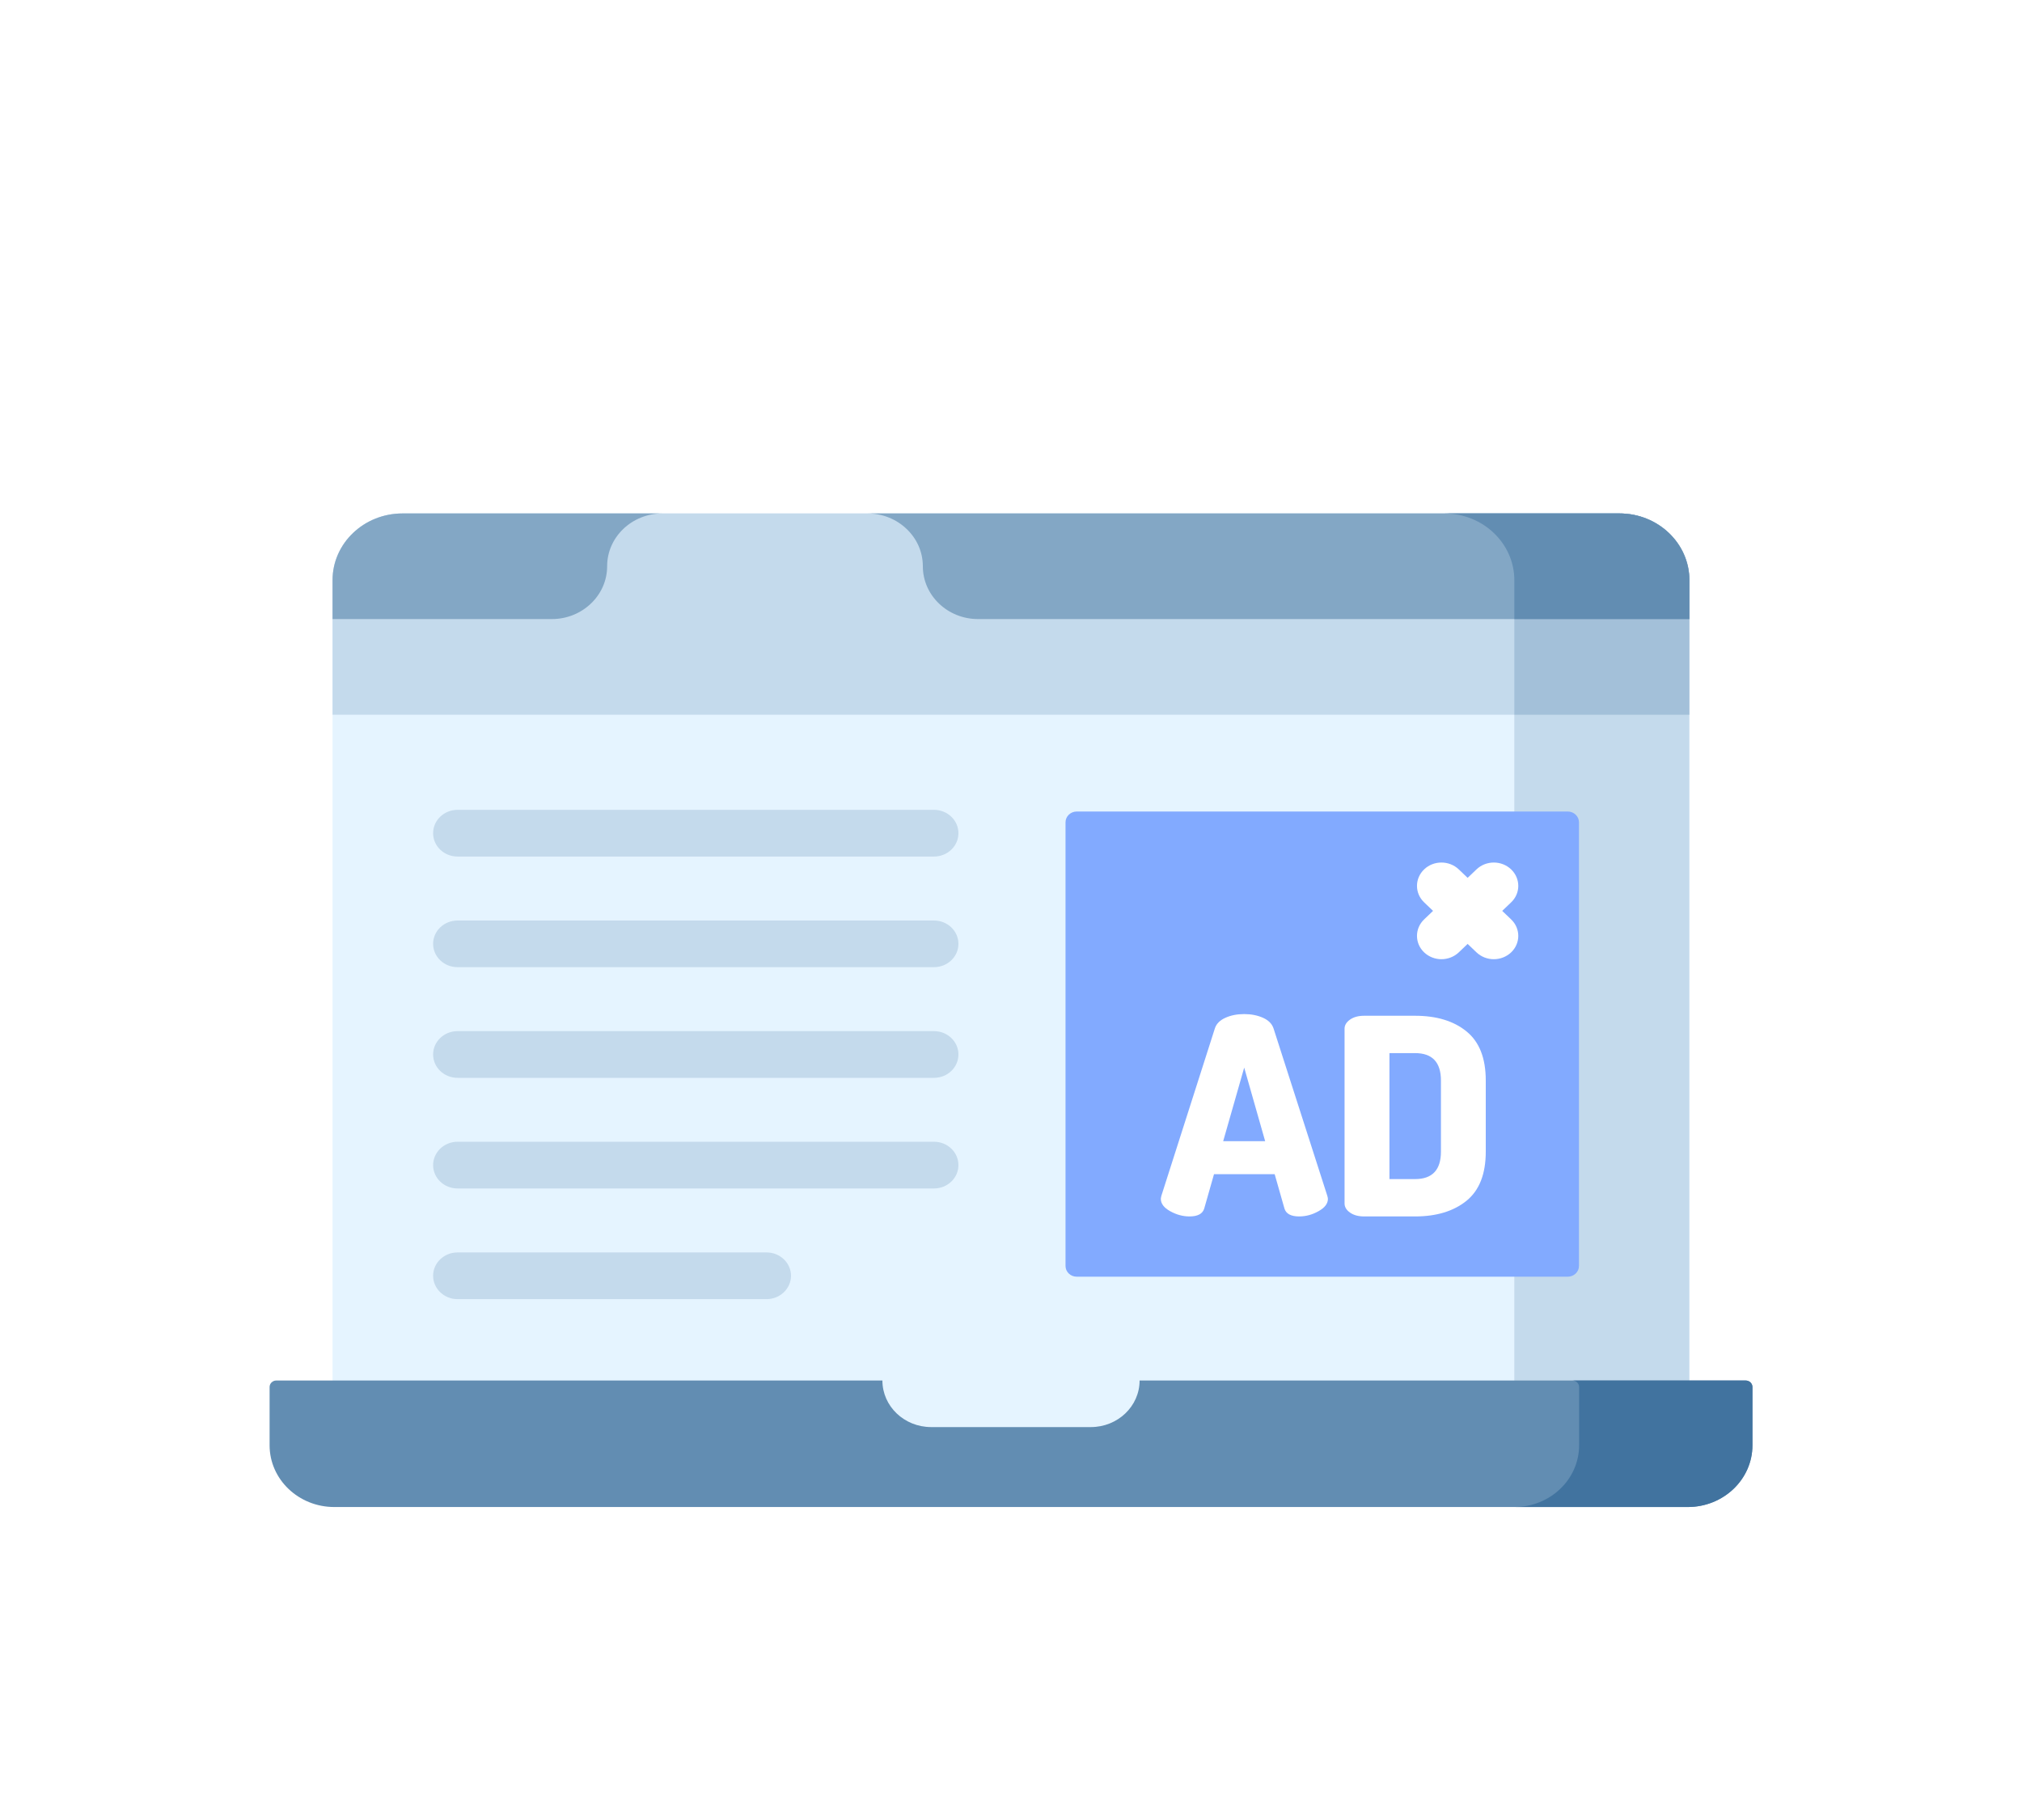 <svg width="30" height="27" viewBox="0 0 30 27" fill="none" xmlns="http://www.w3.org/2000/svg">
<g clip-path="url(#clip0)" filter="url(#filter0_d)">
<path d="M25.063 4.607V17.425H4.934V4.607C4.934 4.061 5.398 3.617 5.972 3.617H24.026C24.599 3.617 25.063 4.061 25.063 4.607Z" fill="#E5F4FF"/>
<path d="M24.026 3.617H21.43C22.003 3.617 22.468 4.061 22.468 4.608V17.425H25.064V4.607C25.064 4.061 24.6 3.617 24.026 3.617V3.617Z" fill="#C4DAEC"/>
<path d="M16.908 16.48C16.908 16.862 16.584 17.171 16.184 17.171H13.816C13.416 17.171 13.092 16.862 13.092 16.48H4.1C4.045 16.48 4 16.523 4 16.576V17.441C4 17.947 4.43 18.357 4.96 18.357H25.04C25.57 18.357 26 17.947 26 17.441V16.576C26 16.523 25.955 16.48 25.9 16.48H16.908Z" fill="#628DB2"/>
<path d="M25.9 16.48H23.329C23.384 16.48 23.429 16.523 23.429 16.576V17.441C23.429 17.947 22.999 18.357 22.469 18.357H25.04C25.571 18.357 26.001 17.947 26.001 17.441V16.576C26.001 16.523 25.956 16.48 25.9 16.48Z" fill="#41739F"/>
<path d="M25.063 4.607V6.603H4.934V4.607C4.934 4.061 5.398 3.617 5.972 3.617H24.026C24.599 3.617 25.063 4.061 25.063 4.607Z" fill="#C4DAEC"/>
<path d="M24.026 3.617H21.43C22.003 3.617 22.468 4.061 22.468 4.608V6.603H25.064V4.608C25.064 4.061 24.6 3.617 24.026 3.617Z" fill="#A3C0D9"/>
<path d="M5.972 3.617H9.828C9.375 3.617 9.008 3.968 9.008 4.4C9.008 4.616 8.916 4.813 8.767 4.954C8.619 5.096 8.414 5.184 8.187 5.184H4.934V4.607C4.934 4.061 5.398 3.617 5.972 3.617Z" fill="#83A7C5"/>
<path d="M25.067 4.607V5.184H14.512C14.059 5.184 13.692 4.833 13.692 4.4C13.692 4.184 13.6 3.988 13.451 3.847C13.303 3.705 13.098 3.617 12.871 3.617H24.029C24.602 3.617 25.067 4.061 25.067 4.607Z" fill="#83A7C5"/>
<path d="M24.026 3.617H21.43C22.003 3.617 22.468 4.061 22.468 4.608V5.184H25.064V4.608C25.064 4.061 24.6 3.617 24.026 3.617Z" fill="#628DB2"/>
<path d="M23.26 14.94H15.976C15.883 14.94 15.809 14.869 15.809 14.781V8.199C15.809 8.111 15.883 8.039 15.976 8.039H23.26C23.352 8.039 23.427 8.111 23.427 8.199V14.781C23.427 14.869 23.352 14.94 23.26 14.94Z" fill="#82AAFF"/>
<path d="M17.223 13.785C17.223 13.777 17.226 13.762 17.231 13.74L18.025 11.256C18.047 11.188 18.099 11.136 18.181 11.099C18.262 11.062 18.355 11.044 18.46 11.044C18.565 11.044 18.658 11.063 18.739 11.099C18.821 11.136 18.872 11.188 18.895 11.256L19.693 13.74C19.699 13.762 19.702 13.777 19.702 13.785C19.702 13.856 19.655 13.917 19.563 13.968C19.471 14.02 19.375 14.046 19.275 14.046C19.153 14.046 19.08 14.006 19.057 13.928L18.912 13.419H18.012L17.867 13.928C17.844 14.006 17.771 14.046 17.649 14.046C17.55 14.046 17.454 14.02 17.361 13.968C17.269 13.917 17.223 13.856 17.223 13.785ZM18.148 12.93H18.771L18.46 11.838L18.148 12.93Z" fill="white"/>
<path d="M19.949 13.854V11.26C19.949 11.209 19.976 11.164 20.03 11.126C20.084 11.088 20.154 11.069 20.239 11.069H20.995C21.313 11.069 21.568 11.146 21.758 11.301C21.949 11.456 22.044 11.698 22.044 12.03V13.085C22.044 13.416 21.949 13.659 21.758 13.814C21.568 13.968 21.313 14.046 20.995 14.046H20.239C20.154 14.046 20.084 14.027 20.03 13.989C19.976 13.951 19.949 13.906 19.949 13.854ZM20.615 13.492H20.995C21.25 13.492 21.379 13.356 21.379 13.085V12.03C21.379 11.758 21.25 11.623 20.995 11.623H20.615V13.492Z" fill="white"/>
<path d="M13.857 8.707H6.789C6.588 8.707 6.426 8.552 6.426 8.361C6.426 8.169 6.588 8.014 6.789 8.014H13.857C14.058 8.014 14.22 8.169 14.22 8.361C14.22 8.552 14.058 8.707 13.857 8.707Z" fill="#C4DAEC"/>
<path d="M13.857 10.348H6.789C6.588 10.348 6.426 10.193 6.426 10.002C6.426 9.811 6.588 9.656 6.789 9.656H13.857C14.058 9.656 14.22 9.811 14.22 10.002C14.22 10.193 14.058 10.348 13.857 10.348Z" fill="#C4DAEC"/>
<path d="M13.857 11.99H6.789C6.588 11.99 6.426 11.835 6.426 11.643C6.426 11.452 6.588 11.297 6.789 11.297H13.857C14.058 11.297 14.22 11.452 14.22 11.643C14.22 11.835 14.058 11.99 13.857 11.99Z" fill="#C4DAEC"/>
<path d="M13.857 13.631H6.789C6.588 13.631 6.426 13.476 6.426 13.285C6.426 13.094 6.588 12.938 6.789 12.938H13.857C14.058 12.938 14.22 13.093 14.22 13.285C14.22 13.476 14.058 13.631 13.857 13.631Z" fill="#C4DAEC"/>
<path d="M11.373 15.273H6.789C6.588 15.273 6.426 15.117 6.426 14.926C6.426 14.735 6.588 14.58 6.789 14.58H11.373C11.573 14.58 11.736 14.735 11.736 14.926C11.736 15.117 11.573 15.273 11.373 15.273Z" fill="#C4DAEC"/>
<path d="M22.288 9.513L22.42 9.387C22.562 9.252 22.562 9.033 22.42 8.897C22.278 8.762 22.049 8.762 21.907 8.897L21.775 9.023L21.643 8.897C21.501 8.762 21.271 8.762 21.13 8.897C20.988 9.033 20.988 9.252 21.13 9.387L21.262 9.513L21.13 9.639C20.988 9.774 20.988 9.994 21.13 10.129C21.201 10.196 21.294 10.23 21.386 10.23C21.479 10.23 21.572 10.196 21.643 10.129L21.775 10.003L21.907 10.129C21.978 10.196 22.07 10.23 22.163 10.23C22.256 10.23 22.349 10.196 22.42 10.129C22.562 9.994 22.562 9.774 22.42 9.639L22.288 9.513Z" fill="white"/>
</g>
<defs>
<filter id="filter0_d" x="0" y="0.5" width="30" height="29" filterUnits="userSpaceOnUse" color-interpolation-filters="sRGB">
<feFlood flood-opacity="0" result="BackgroundImageFix"/>
<feColorMatrix in="SourceAlpha" type="matrix" values="0 0 0 0 0 0 0 0 0 0 0 0 0 0 0 0 0 0 127 0"/>
<feOffset dy="4"/>
<feGaussianBlur stdDeviation="2"/>
<feColorMatrix type="matrix" values="0 0 0 0 0 0 0 0 0 0 0 0 0 0 0 0 0 0 0.25 0"/>
<feBlend mode="normal" in2="BackgroundImageFix" result="effect1_dropShadow"/>
<feBlend mode="normal" in="SourceGraphic" in2="effect1_dropShadow" result="shape"/>
</filter>
<clipPath id="clip0">
<rect width="22" height="21" fill="white" transform="translate(4 0.5)"/>
</clipPath>
</defs>
</svg>
